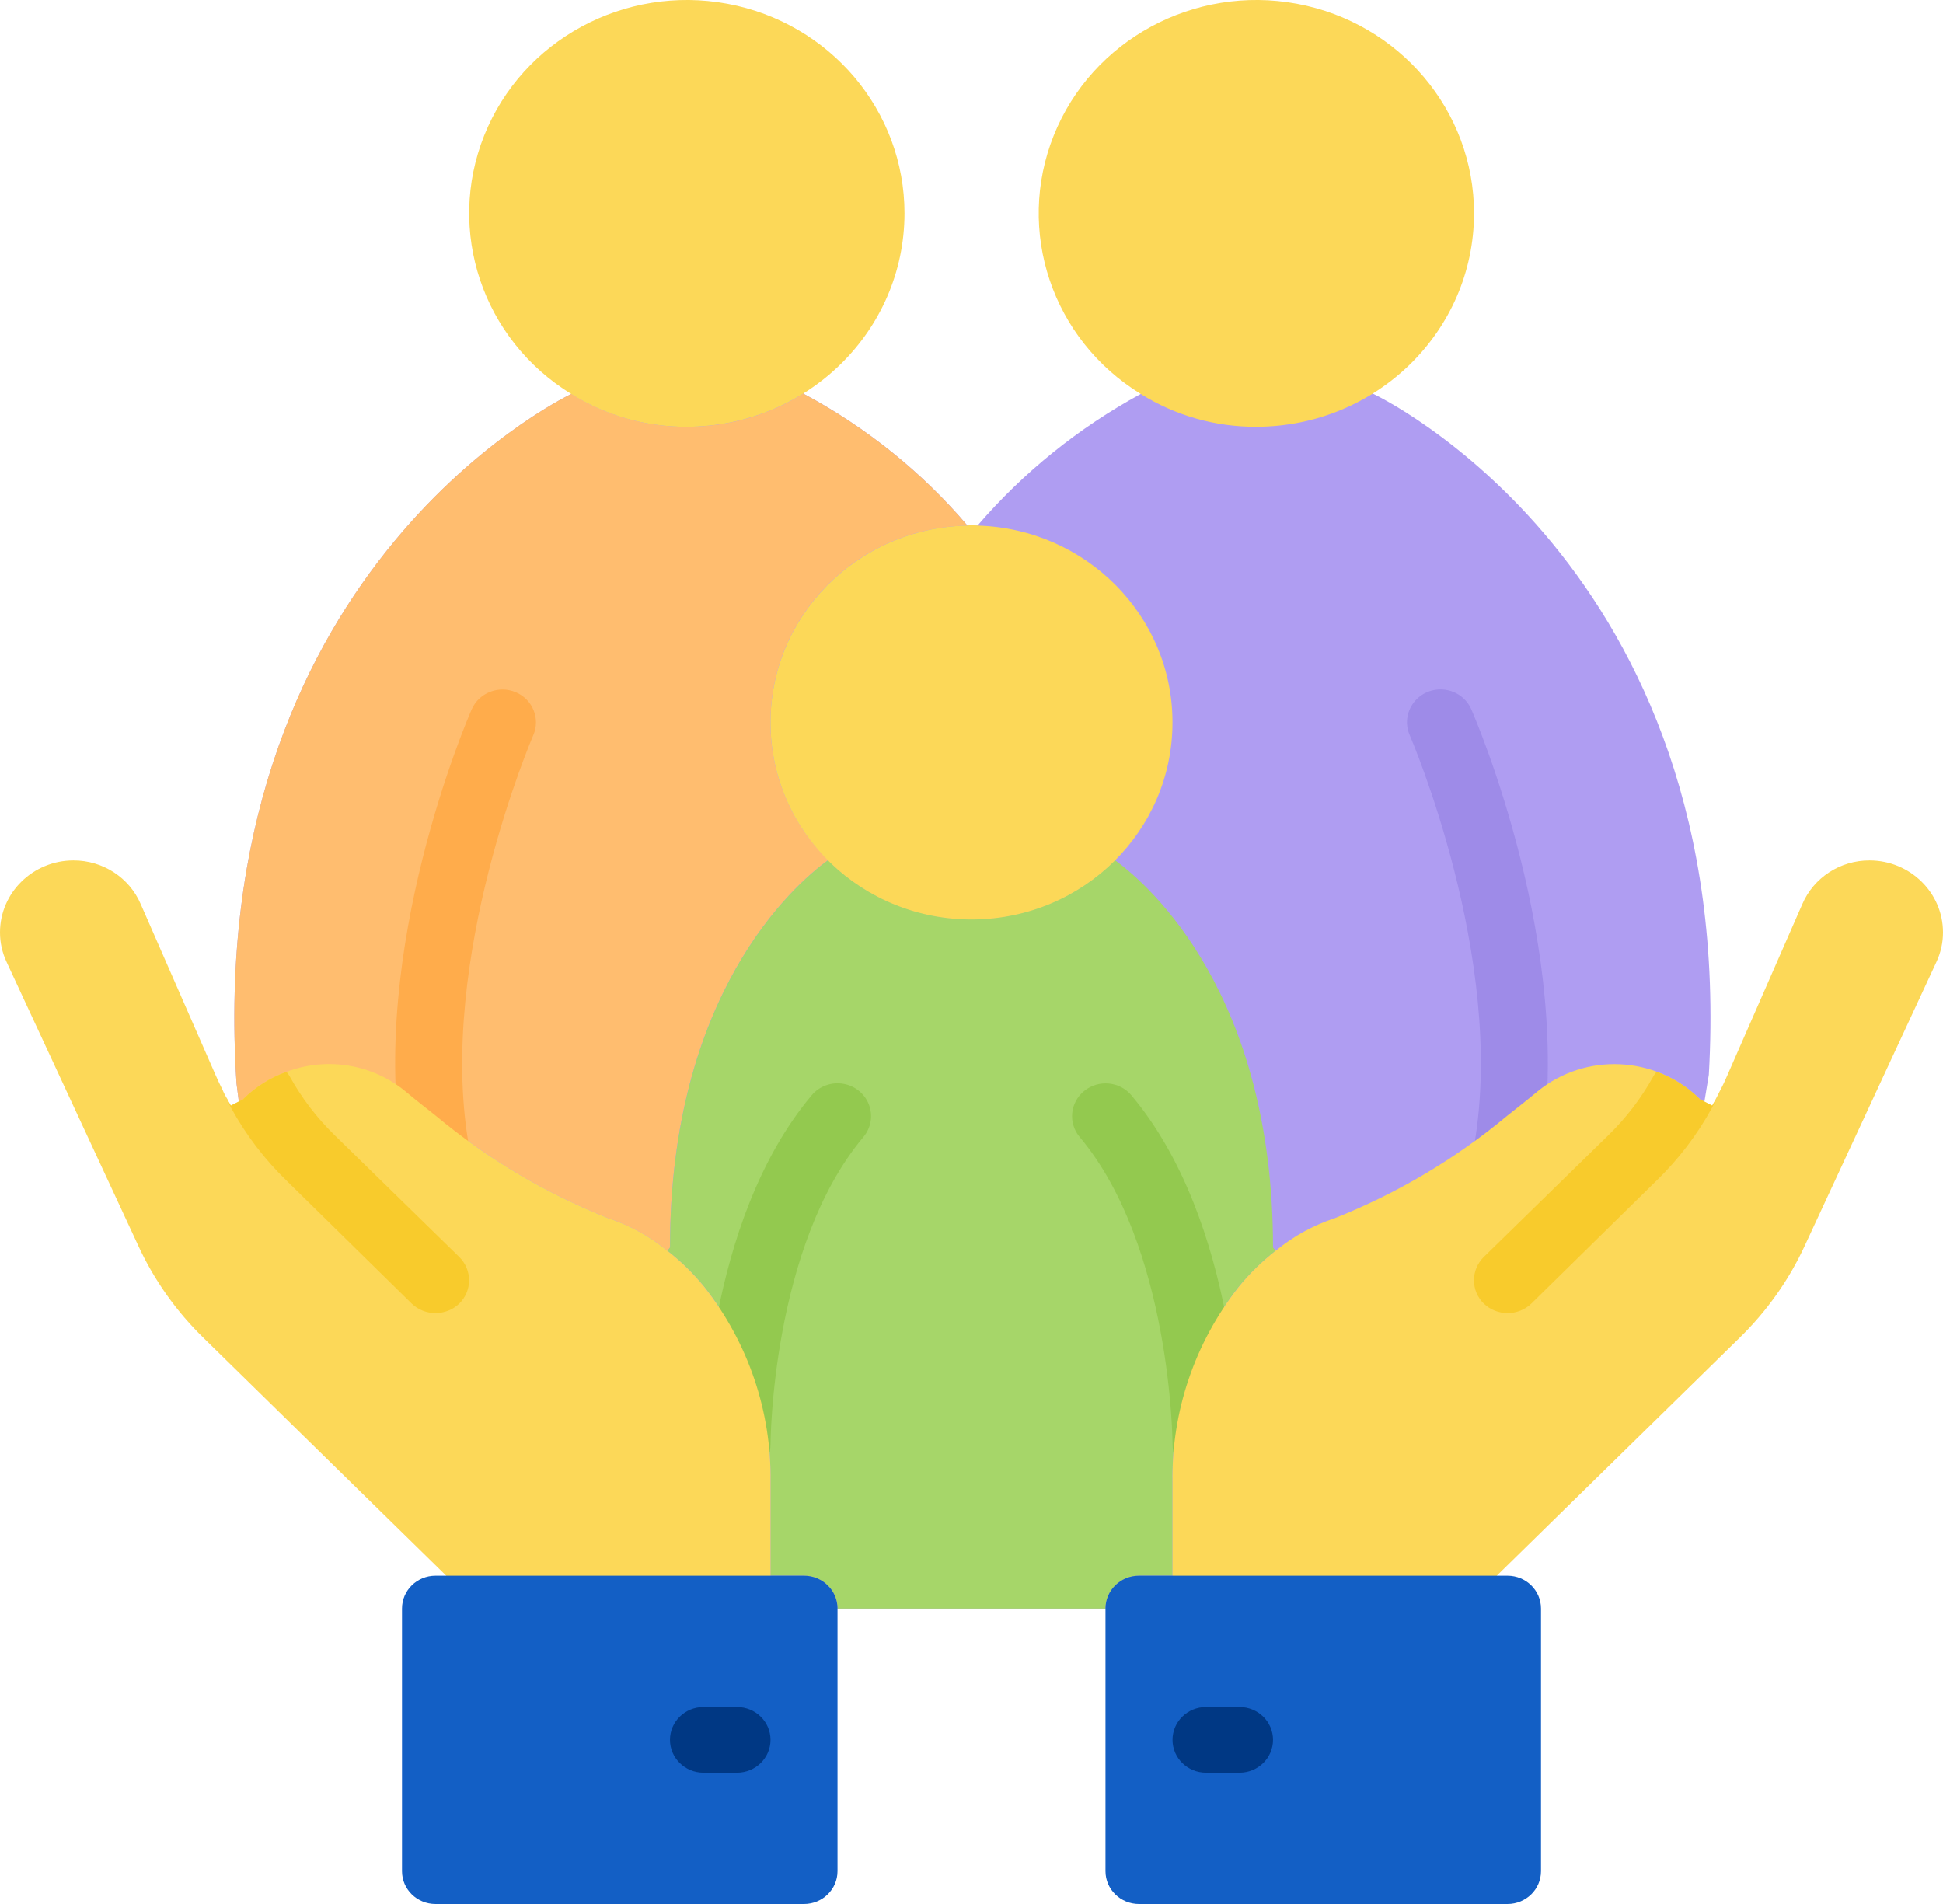 <svg width="50" height="49" viewBox="0 0 50 49" fill="none" xmlns="http://www.w3.org/2000/svg">
<path d="M43.974 27.66L43.104 32.949C43.104 32.949 32.22 41.45 28.448 41.397H21.552C17.08 41.239 6.466 30.837 6.466 30.837L6.086 27.88C5.242 14.844 14.328 10.325 14.698 10.139H14.707C16.344 9.188 19.684 9.364 20.681 10.122L20.69 10.139C22.297 10.999 23.724 12.148 24.897 13.526H25.155C26.333 12.156 27.756 11.008 29.354 10.139C31.324 9.719 33.363 9.713 35.336 10.122L35.345 10.139C35.345 10.139 44.724 14.523 43.974 27.66Z" fill="#AF9DF2"/>
<path d="M19.827 18.587C19.822 19.915 20.355 21.191 21.31 22.135C20.405 22.794 17.241 25.59 17.241 32.104L17.172 32.188C16.724 31.819 16.209 31.535 15.655 31.352C14.037 30.71 12.535 29.817 11.207 28.708C10.939 28.497 10.681 28.294 10.439 28.091C9.215 27.077 7.396 27.618 6.267 28.725L6.465 30.837L6.086 27.88C5.241 14.844 14.327 10.325 14.698 10.139H14.706C15.591 10.694 16.621 10.988 17.672 10.983C18.738 10.986 19.783 10.687 20.68 10.122L20.689 10.139C22.296 10.999 23.723 12.149 24.896 13.527C22.082 13.577 19.827 15.828 19.827 18.587Z" fill="#FFBD6F"/>
<path d="M23.276 5.492C23.272 8.523 20.765 10.979 17.672 10.983C16.619 10.988 15.586 10.694 14.698 10.138C12.417 8.736 11.478 5.942 12.461 3.485C13.444 1.029 16.071 -0.395 18.717 0.096C21.362 0.587 23.277 2.853 23.276 5.492Z" fill="#FCD858"/>
<path d="M37.932 5.492C37.928 8.523 35.421 10.979 32.328 10.983C31.274 10.988 30.242 10.694 29.354 10.138C27.073 8.736 26.134 5.942 27.117 3.485C28.1 1.029 30.727 -0.395 33.373 0.096C36.018 0.587 37.933 2.853 37.932 5.492Z" fill="#FCD858"/>
<path d="M32.828 32.188C32.474 32.464 32.153 32.779 31.871 33.126C30.744 34.56 30.146 36.326 30.173 38.136V40.552H29.311C28.835 40.554 28.45 40.931 28.449 41.397H21.552C21.551 40.931 21.166 40.554 20.69 40.552H19.828V38.136C19.855 36.326 19.256 34.56 18.13 33.126C17.849 32.779 17.527 32.464 17.173 32.188L17.242 32.104C17.242 25.59 20.406 22.794 21.311 22.135C22.282 23.108 23.612 23.656 25 23.656C26.389 23.656 27.719 23.108 28.69 22.135C29.595 22.794 32.759 25.59 32.759 32.104L32.828 32.188Z" fill="#A6D669"/>
<path d="M30.172 18.587C30.176 21.374 27.884 23.642 25.039 23.663C22.195 23.684 19.867 21.451 19.828 18.664C19.788 15.877 22.053 13.582 24.896 13.526C24.93 13.519 24.965 13.517 25 13.518C25.052 13.517 25.104 13.519 25.155 13.526C27.949 13.605 30.172 15.848 30.172 18.587Z" fill="#FCD858"/>
<path d="M11.206 30.414C10.785 30.414 10.426 30.115 10.357 29.708C9.464 24.455 12.029 18.505 12.139 18.254C12.328 17.827 12.833 17.63 13.27 17.813C13.706 17.996 13.909 18.491 13.724 18.919C13.699 18.976 11.249 24.672 12.057 29.43C12.099 29.675 12.029 29.926 11.865 30.116C11.701 30.305 11.46 30.414 11.206 30.414Z" fill="#FFAC4B"/>
<path d="M38.794 30.414C38.54 30.415 38.299 30.305 38.136 30.116C37.971 29.926 37.901 29.675 37.943 29.43C38.754 24.661 36.301 18.977 36.277 18.92C36.155 18.642 36.194 18.323 36.379 18.081C36.563 17.839 36.865 17.712 37.171 17.748C37.477 17.784 37.74 17.976 37.861 18.254C37.971 18.505 40.536 24.456 39.643 29.708C39.574 30.115 39.215 30.414 38.794 30.414Z" fill="#9E8BE8"/>
<path d="M18.966 38.018C18.49 38.018 18.104 37.639 18.104 37.173C18.104 36.941 18.135 31.466 20.886 28.188C21.082 27.954 21.39 27.84 21.694 27.89C21.998 27.939 22.252 28.144 22.36 28.427C22.469 28.71 22.414 29.028 22.218 29.261C19.855 32.077 19.828 37.122 19.828 37.173C19.828 37.639 19.442 38.018 18.966 38.018Z" fill="#93C94F"/>
<path d="M31.036 38.017C30.56 38.017 30.174 37.64 30.174 37.173C30.174 37.123 30.139 32.068 27.784 29.261C27.482 28.901 27.535 28.369 27.903 28.073C28.27 27.777 28.813 27.828 29.115 28.188C31.866 31.466 31.898 36.941 31.898 37.173C31.898 37.639 31.512 38.017 31.036 38.017H31.036V38.017Z" fill="#93C94F"/>
<path d="M19.828 38.136V40.552L20.07 41.621L11.458 41.819L11.483 40.552L5.25 34.444C4.538 33.753 3.963 32.94 3.552 32.045L0.172 24.762C0.058 24.521 -0.001 24.259 7.67303e-06 23.993C0.003 22.973 0.846 22.146 1.888 22.143C2.644 22.14 3.328 22.584 3.621 23.267L5.552 27.677C5.603 27.795 5.664 27.922 5.724 28.04C5.761 28.132 5.808 28.219 5.862 28.302C5.862 28.319 5.871 28.328 5.879 28.344C5.897 28.378 5.922 28.42 5.94 28.454L6.267 28.285V28.277C6.579 27.97 6.956 27.733 7.371 27.584C8.411 27.191 9.588 27.385 10.44 28.091C10.681 28.294 10.94 28.496 11.207 28.708C12.536 29.817 14.037 30.709 15.655 31.352C16.21 31.535 16.724 31.819 17.172 32.188C17.527 32.464 17.848 32.779 18.129 33.126C19.256 34.56 19.855 36.326 19.828 38.136Z" fill="#FCD858"/>
<path d="M50 23.993C50.001 24.259 49.942 24.521 49.828 24.762L46.449 32.045C46.038 32.94 45.462 33.753 44.75 34.444L38.517 40.552L38.492 42.083L30.101 41.819L30.173 40.552V38.136C30.146 36.326 30.744 34.56 31.871 33.126C32.152 32.779 32.473 32.464 32.828 32.188C33.276 31.819 33.79 31.535 34.345 31.352C35.963 30.709 37.465 29.817 38.793 28.708C39.061 28.496 39.319 28.294 39.561 28.091C40.79 27.083 42.602 27.164 43.733 28.277V28.285L44.061 28.454C44.138 28.311 44.216 28.167 44.285 28.023C44.345 27.913 44.397 27.795 44.449 27.677L46.38 23.267C46.673 22.584 47.356 22.14 48.112 22.143C49.154 22.146 49.998 22.973 50 23.993Z" fill="#FCD858"/>
<path d="M11.819 33.548C11.479 33.875 10.934 33.875 10.594 33.548L7.396 30.406C6.814 29.846 6.323 29.202 5.939 28.496C5.912 28.449 5.891 28.398 5.879 28.344C5.896 28.378 5.922 28.42 5.939 28.454L6.267 28.285V28.277C6.579 27.97 6.955 27.733 7.37 27.584C7.404 27.62 7.433 27.66 7.456 27.702C7.764 28.259 8.153 28.768 8.612 29.215L11.819 32.349C12.155 32.681 12.155 33.217 11.819 33.548Z" fill="#F8CB2C"/>
<path d="M38.182 33.548C38.523 33.875 39.067 33.875 39.407 33.548L42.605 30.406C43.187 29.846 43.678 29.202 44.062 28.496C44.089 28.449 44.11 28.398 44.122 28.344C44.105 28.378 44.079 28.42 44.062 28.454L43.734 28.285V28.277C43.423 27.97 43.046 27.733 42.631 27.584C42.597 27.62 42.568 27.66 42.545 27.702C42.237 28.259 41.848 28.768 41.389 29.215L38.182 32.349C37.846 32.681 37.846 33.217 38.182 33.548Z" fill="#F8CB2C"/>
<path d="M11.207 40.552H20.69C21.166 40.552 21.552 40.93 21.552 41.397V48.156C21.552 48.622 21.166 49 20.69 49H11.207C10.731 49 10.345 48.622 10.345 48.156V41.397C10.345 40.93 10.731 40.552 11.207 40.552Z" fill="#135FC5"/>
<path d="M18.965 45.621H18.103C17.627 45.621 17.241 45.243 17.241 44.776C17.241 44.309 17.627 43.931 18.103 43.931H18.965C19.442 43.931 19.828 44.309 19.828 44.776C19.828 45.243 19.442 45.621 18.965 45.621Z" fill="#003884"/>
<path d="M29.31 40.552H38.793C39.269 40.552 39.655 40.93 39.655 41.397V48.156C39.655 48.622 39.269 49 38.793 49H29.31C28.834 49 28.448 48.622 28.448 48.156V41.397C28.448 40.93 28.834 40.552 29.31 40.552Z" fill="#135FC5"/>
<path d="M31.897 45.621H31.035C30.559 45.621 30.173 45.243 30.173 44.776C30.173 44.309 30.558 43.931 31.035 43.931H31.897C32.373 43.931 32.759 44.309 32.759 44.776C32.759 45.243 32.373 45.621 31.897 45.621Z" fill="#003884"/>
</svg>

